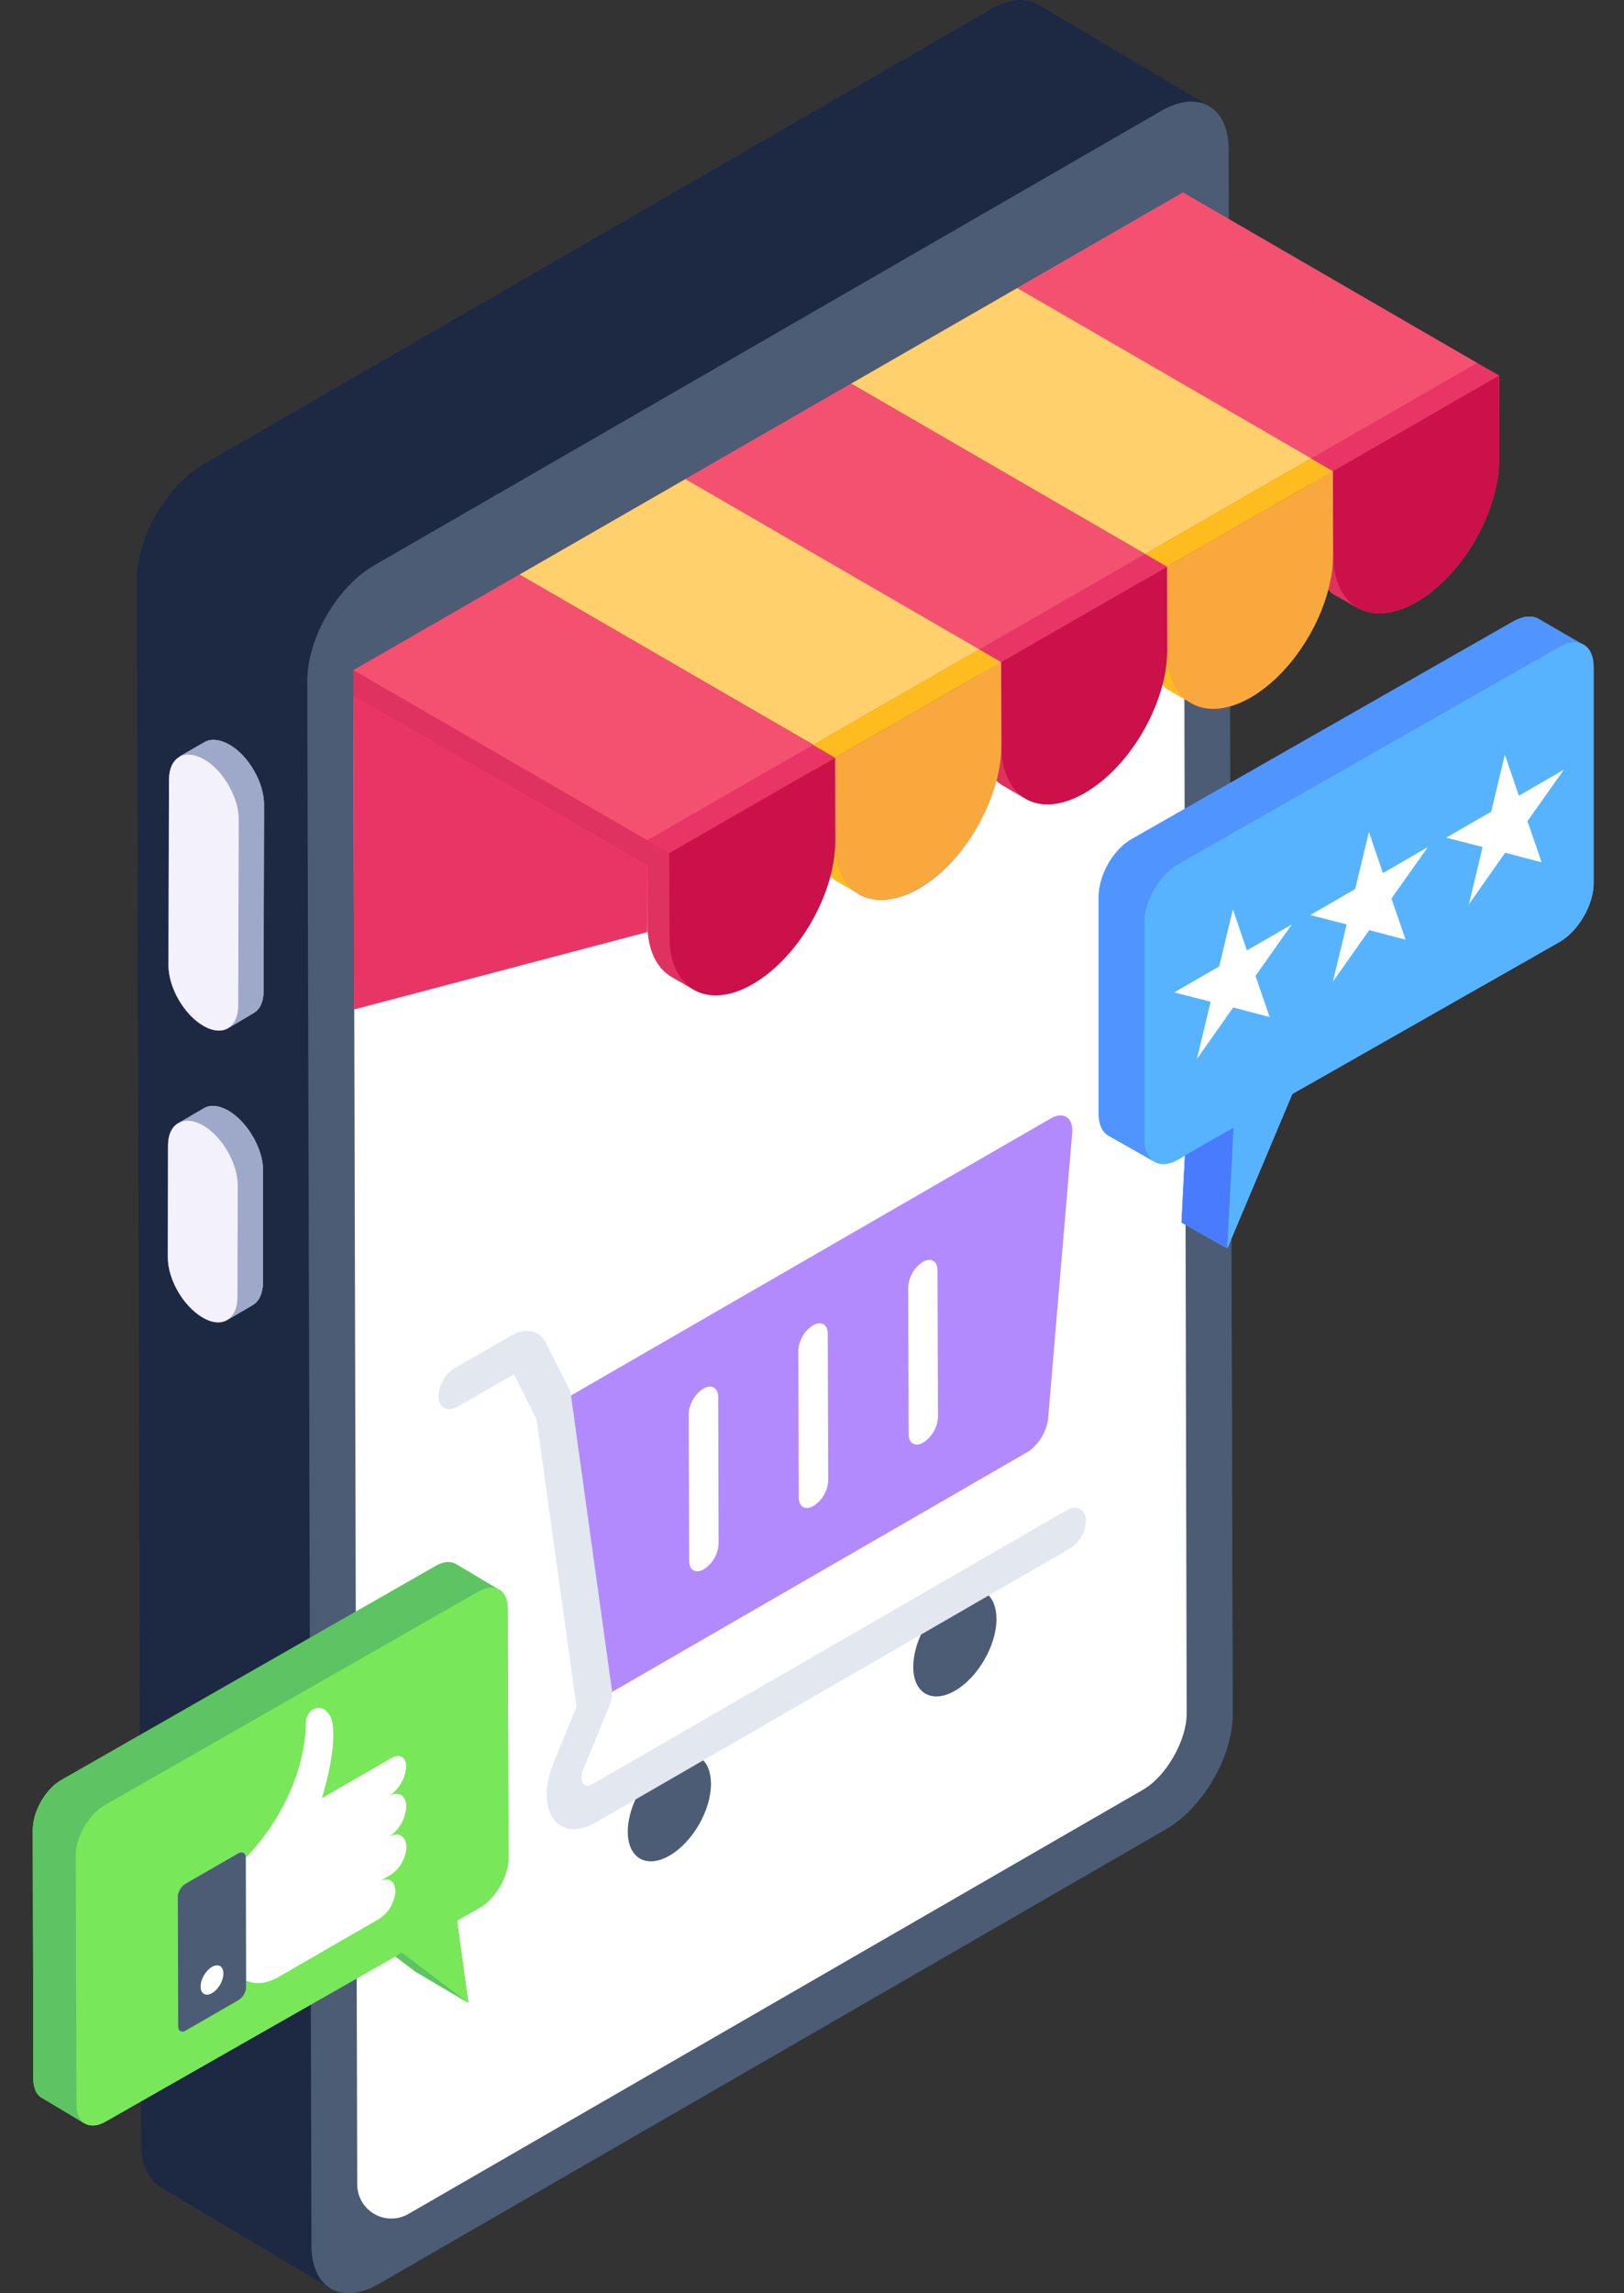 <svg width="34" height="48" viewBox="0 0 34 48" fill="none" xmlns="http://www.w3.org/2000/svg">
<rect x="0" y="0" width="34" height="48" fill="#333333" stroke="none"/>
<g id="Group">
<path id="Vector" d="M6.907 47.888C6.885 47.878 6.865 47.864 6.847 47.848C6.812 47.823 6.782 47.793 6.757 47.758C6.797 47.808 6.847 47.848 6.907 47.888Z" fill="#1D2943"/>
<g id="Group_2">
<path id="Vector_2" d="M25.726 3.121C25.716 2.651 25.546 2.331 25.256 2.201C25.276 2.201 25.296 2.211 25.316 2.221L21.746 0.101C21.486 -0.059 21.136 -0.029 20.746 0.191L4.267 9.71C3.487 10.16 2.867 11.24 2.867 12.13L2.947 44.878C2.957 45.318 3.107 45.628 3.367 45.778L6.847 47.848C6.812 47.823 6.782 47.792 6.757 47.758C6.797 47.808 6.847 47.848 6.907 47.888C7.157 48.058 7.517 48.038 7.927 47.808L24.406 38.288C25.186 37.838 25.816 36.758 25.806 35.868L25.726 3.121ZM24.316 2.321C24.616 2.141 24.886 2.091 25.116 2.151C24.886 2.091 24.606 2.151 24.316 2.321Z" fill="#4C5C75"/>
<path id="Vector_3" d="M6.907 47.888C6.885 47.878 6.865 47.864 6.847 47.848C6.812 47.823 6.782 47.793 6.757 47.758C6.797 47.808 6.847 47.848 6.907 47.888Z" fill="#4C5C75"/>
</g>
<path id="Vector_4" d="M6.907 47.888C6.885 47.878 6.865 47.864 6.847 47.848C6.812 47.823 6.782 47.793 6.757 47.758C6.797 47.808 6.847 47.848 6.907 47.888Z" fill="#1D2943"/>
<path id="Vector_5" d="M25.726 3.121C25.716 2.651 25.546 2.331 25.256 2.201C25.276 2.201 25.296 2.211 25.316 2.221L21.746 0.101C21.486 -0.059 21.136 -0.029 20.746 0.191L4.267 9.71C3.487 10.16 2.867 11.24 2.867 12.13L2.947 44.878C2.957 45.318 3.107 45.628 3.367 45.778L6.847 47.848C6.812 47.823 6.782 47.792 6.757 47.758C6.797 47.808 6.847 47.848 6.907 47.888C7.157 48.058 7.517 48.038 7.927 47.808L24.406 38.288C25.186 37.838 25.816 36.758 25.806 35.868L25.726 3.121ZM24.316 2.321C24.616 2.141 24.886 2.091 25.116 2.151C24.886 2.091 24.606 2.151 24.316 2.321Z" fill="#1D2943"/>
<path id="Vector_6" d="M6.907 47.888C6.885 47.878 6.865 47.864 6.847 47.848C6.812 47.823 6.782 47.793 6.757 47.758C6.797 47.808 6.847 47.848 6.907 47.888Z" fill="#4C5C75"/>
<path id="Vector_7" d="M25.316 2.218C25.054 2.074 24.707 2.091 24.309 2.319L7.833 11.831C7.054 12.279 6.428 13.363 6.436 14.26L6.521 47.004C6.521 47.444 6.673 47.757 6.927 47.901L3.363 45.781C3.109 45.628 2.957 45.315 2.948 44.875L2.864 12.131C2.864 11.242 3.49 10.159 4.269 9.711L20.745 0.191C21.135 -0.029 21.49 -0.055 21.744 0.098L25.316 2.218Z" fill="#1D2943"/>
<path id="Vector_8" d="M24.312 2.321C25.091 1.871 25.719 2.23 25.722 3.124L25.809 35.865C25.812 36.759 25.187 37.84 24.409 38.289L7.93 47.804C7.152 48.254 6.523 47.895 6.52 47.001L6.433 14.26C6.43 13.365 7.055 12.283 7.833 11.834L24.312 2.321Z" fill="#4C5C75"/>
<path id="Vector_9" d="M24.844 35.871C24.844 36.425 24.42 37.181 23.926 37.463L8.547 46.342C8.439 46.404 8.316 46.436 8.192 46.436C8.067 46.436 7.945 46.403 7.837 46.341C7.729 46.279 7.639 46.189 7.576 46.082C7.513 45.974 7.48 45.852 7.479 45.727L7.399 14.06L24.772 4.033L24.844 35.871Z" fill="white"/>
<path id="Vector_10" d="M5.527 16.84L5.517 20.75C5.517 20.97 5.437 21.14 5.297 21.21L4.777 21.52C4.647 21.6 4.457 21.59 4.257 21.47C3.857 21.24 3.527 20.67 3.527 20.21L3.537 16.31C3.547 16.07 3.637 15.9 3.787 15.83C3.767 15.83 3.757 15.83 3.747 15.84L4.287 15.53C4.417 15.46 4.597 15.47 4.807 15.59C5.207 15.82 5.527 16.38 5.527 16.84ZM5.507 24.509V26.849C5.497 27.079 5.427 27.239 5.287 27.319L4.757 27.629C4.627 27.709 4.447 27.699 4.247 27.579C3.837 27.339 3.517 26.779 3.517 26.319V23.979C3.517 23.749 3.597 23.579 3.737 23.509C3.747 23.5 3.767 23.5 3.777 23.489C3.777 23.48 3.787 23.48 3.797 23.48L4.267 23.2C4.397 23.119 4.577 23.13 4.787 23.25C5.177 23.48 5.517 24.049 5.507 24.509Z" fill="#9EA9C9"/>
<g id="Group_3">
<path id="Vector_11" d="M5.507 24.509V26.849C5.497 27.079 5.427 27.239 5.287 27.319L4.757 27.629C4.627 27.709 4.447 27.699 4.247 27.579C3.837 27.339 3.517 26.779 3.517 26.319V23.979C3.517 23.749 3.597 23.579 3.737 23.509C3.747 23.5 3.767 23.5 3.777 23.489C3.777 23.48 3.787 23.48 3.797 23.48L4.267 23.2C4.397 23.119 4.577 23.13 4.787 23.25C5.177 23.48 5.517 24.049 5.507 24.509ZM5.527 16.84L5.517 20.75C5.517 20.97 5.437 21.14 5.297 21.21L4.777 21.52C4.647 21.6 4.457 21.59 4.257 21.47C3.857 21.24 3.527 20.67 3.527 20.21L3.537 16.31C3.547 16.07 3.637 15.9 3.787 15.83C3.767 15.83 3.757 15.83 3.747 15.84L4.287 15.53C4.417 15.46 4.597 15.47 4.807 15.59C5.207 15.82 5.527 16.38 5.527 16.84Z" fill="#9EA9C9"/>
</g>
<path id="Vector_12" d="M5.527 16.843L5.52 20.743C5.52 20.969 5.437 21.135 5.302 21.211L4.775 21.519C4.903 21.444 4.985 21.279 4.985 21.045L5.001 17.151C5.001 16.692 4.677 16.128 4.278 15.895C4.067 15.775 3.886 15.766 3.75 15.842L4.285 15.533C4.413 15.458 4.601 15.473 4.805 15.586C5.204 15.819 5.528 16.384 5.528 16.843H5.527Z" fill="#9EA9C9"/>
<path id="Vector_13" d="M4.274 15.895C4.674 16.125 4.999 16.69 4.998 17.149L4.987 21.049C4.985 21.514 4.657 21.701 4.258 21.47C3.854 21.237 3.528 20.673 3.53 20.208L3.54 16.308C3.542 15.849 3.87 15.662 4.274 15.895Z" fill="#F3F1FC"/>
<path id="Vector_14" d="M5.505 24.508V26.849C5.498 27.083 5.422 27.241 5.287 27.316L4.76 27.625C4.888 27.55 4.97 27.384 4.97 27.158L4.978 24.817C4.978 24.357 4.654 23.793 4.255 23.559C4.052 23.439 3.863 23.431 3.735 23.506L4.262 23.198C4.398 23.122 4.579 23.13 4.782 23.25C5.182 23.484 5.512 24.049 5.505 24.508Z" fill="#9EA9C9"/>
<path id="Vector_15" d="M4.254 23.558C4.653 23.788 4.979 24.353 4.977 24.817L4.971 27.16C4.969 27.618 4.641 27.805 4.242 27.575C3.838 27.341 3.512 26.777 3.514 26.318L3.521 23.976C3.521 23.512 3.85 23.325 4.254 23.558Z" fill="#F3F1FC"/>
<path id="Vector_16" d="M4.269 9.712L20.745 0.191L4.269 9.712Z" fill="#1D2943"/>
<path id="Vector_17" d="M31.385 7.861V9.611C31.385 10.711 30.615 12.051 29.655 12.601C29.176 12.88 28.736 12.9 28.416 12.72L27.956 12.46C27.895 12.431 27.843 12.387 27.806 12.331C27.576 13.241 26.936 14.16 26.186 14.6C25.696 14.88 25.246 14.9 24.936 14.72L24.846 14.66L24.486 14.45C24.426 14.42 24.376 14.37 24.326 14.32C24.106 15.24 23.466 16.17 22.706 16.6C22.226 16.88 21.786 16.9 21.476 16.72C21.442 16.703 21.408 16.683 21.376 16.66L21.016 16.45C20.954 16.419 20.899 16.375 20.856 16.32C20.636 17.24 19.986 18.17 19.236 18.6C18.746 18.88 18.296 18.9 17.986 18.72L17.896 18.66L17.536 18.45C17.477 18.416 17.422 18.372 17.376 18.32C17.156 19.23 16.516 20.16 15.757 20.6C15.257 20.89 14.807 20.9 14.487 20.69L14.067 20.45C13.747 20.27 13.557 19.88 13.557 19.34L13.547 18.12L7.397 14.56V14.03C7.497 13.971 25.943 3.353 24.766 4.031L30.925 7.601L31.385 7.861Z" fill="#F45170"/>
<path id="Vector_18" d="M21.296 6.03L21.298 6.56L27.453 10.125L27.452 9.595L21.296 6.03Z" fill="#AFB2B9"/>
<path id="Vector_19" d="M30.925 7.601V8.131L27.456 10.131V9.601L21.296 6.031L24.766 4.031L30.925 7.601Z" fill="#F45170"/>
<path id="Vector_20" d="M27.452 9.596L27.453 10.126L30.925 8.128L30.924 7.598L27.452 9.596Z" fill="#7A7C81"/>
<path id="Vector_21" d="M21.296 6.031L27.452 9.596L30.924 7.598L24.77 4.033L21.296 6.031Z" fill="#F45170"/>
<path id="Vector_22" d="M17.82 8.03L17.821 8.561L23.976 12.125L23.975 11.595L17.82 8.03Z" fill="#3B475A"/>
<path id="Vector_23" d="M23.975 11.596L23.976 12.126L27.453 10.126L27.451 9.596L23.975 11.596Z" fill="#29313F"/>
<path id="Vector_24" d="M17.82 8.03L23.975 11.595L27.451 9.595L21.297 6.03L17.82 8.03Z" fill="#FFD06C"/>
<path id="Vector_25" d="M14.347 10.029L14.348 10.559L20.503 14.123L20.502 13.593L14.347 10.029Z" fill="#AFB2B9"/>
<path id="Vector_26" d="M20.502 13.594L20.503 14.123L23.976 12.126L23.975 11.596L20.502 13.594Z" fill="#7A7C81"/>
<path id="Vector_27" d="M14.347 10.029L20.502 13.593L23.975 11.595L17.82 8.031L14.347 10.029Z" fill="#F45170"/>
<path id="Vector_28" d="M10.875 12.027L10.876 12.557L17.03 16.121L17.029 15.591L10.875 12.027Z" fill="#3B475A"/>
<path id="Vector_29" d="M17.029 15.591L17.03 16.121L20.503 14.123L20.502 13.593L17.029 15.591Z" fill="#29313F"/>
<path id="Vector_30" d="M10.875 12.027L17.029 15.591L20.502 13.593L14.348 10.029L10.875 12.027Z" fill="#FFD06C"/>
<path id="Vector_31" d="M17.026 15.59V16.12L13.557 18.12L7.397 14.56V14.03L10.877 12.03L17.026 15.59Z" fill="#CC104A"/>
<path id="Vector_32" d="M7.397 14.027L7.399 14.557L13.554 18.122L13.553 17.592L7.397 14.027ZM13.553 17.592L13.554 18.122L17.03 16.121L17.029 15.591L13.553 17.592Z" fill="#DF3260"/>
<path id="Vector_33" d="M7.397 14.027L13.553 17.591L17.029 15.591L10.875 12.027L7.397 14.027Z" fill="#F45170"/>
<path id="Vector_34" d="M28.418 12.722L27.958 12.456C27.645 12.275 27.452 11.891 27.45 11.346L27.91 11.612C27.912 12.157 28.106 12.542 28.418 12.722Z" fill="#DF3260"/>
<path id="Vector_35" d="M27.91 11.611L27.45 11.345L27.445 9.598L27.904 9.865L27.91 11.611Z" fill="#8FABFE"/>
<path id="Vector_36" d="M27.905 9.864L27.445 9.598L30.921 7.598L31.381 7.864L27.905 9.864Z" fill="#E93565"/>
<path id="Vector_37" d="M31.381 7.863L31.386 9.61C31.39 10.708 30.612 12.05 29.654 12.601C28.695 13.153 27.913 12.709 27.91 11.611L27.904 9.864L31.381 7.863Z" fill="#CC104A"/>
<path id="Vector_38" d="M24.945 14.72L24.485 14.453C24.172 14.272 23.979 13.888 23.977 13.343L24.437 13.609C24.439 14.154 24.633 14.54 24.945 14.72Z" fill="#FEBC1F"/>
<path id="Vector_39" d="M24.437 13.61L23.977 13.343L23.972 11.596L24.432 11.863L24.437 13.61Z" fill="#FFD06C"/>
<path id="Vector_40" d="M24.432 11.863L23.972 11.595L27.445 9.598L27.905 9.865L24.432 11.863Z" fill="#FEBC1F"/>
<path id="Vector_41" d="M27.906 9.864L27.91 11.611C27.913 12.709 27.14 14.048 26.182 14.599C25.222 15.151 24.44 14.707 24.437 13.609L24.432 11.862L27.906 9.864Z" fill="#F9A83D"/>
<path id="Vector_42" d="M21.472 16.72L21.012 16.453C20.699 16.273 20.506 15.887 20.504 15.34L20.964 15.607C20.966 16.153 21.16 16.539 21.472 16.72Z" fill="#DF3260"/>
<path id="Vector_43" d="M20.964 15.607L20.504 15.34L20.499 13.593L20.959 13.86L20.964 15.607Z" fill="#8FABFE"/>
<path id="Vector_44" d="M20.959 13.861L20.499 13.594L23.972 11.596L24.432 11.863L20.959 13.861Z" fill="#E93565"/>
<path id="Vector_45" d="M24.432 11.862L24.437 13.609C24.44 14.707 23.663 16.048 22.704 16.599C21.745 17.151 20.967 16.705 20.964 15.607L20.959 13.86L24.432 11.862Z" fill="#CC104A"/>
<path id="Vector_46" d="M17.996 18.72L17.532 18.453C17.225 18.27 17.029 17.886 17.029 17.34L17.022 15.596L17.48 15.863L17.486 17.607C17.486 18.152 17.682 18.538 17.996 18.72Z" fill="#FEBC1F"/>
<path id="Vector_47" d="M14.009 17.858L13.55 17.591L17.022 15.593L17.482 15.86L14.009 17.858Z" fill="#E93565"/>
<path id="Vector_48" d="M20.959 13.86L20.964 15.607C20.967 16.705 20.19 18.046 19.231 18.597C18.272 19.149 17.491 18.705 17.487 17.607L17.482 15.86L20.959 13.86Z" fill="#F9A83D"/>
<path id="Vector_49" d="M17.482 15.86L17.022 15.593L20.499 13.593L20.959 13.86L17.482 15.86Z" fill="#FEBC1F"/>
<path id="Vector_50" d="M14.521 20.716L14.065 20.45C13.752 20.268 13.555 19.884 13.555 19.338L13.549 17.594L14.012 17.86V19.604C14.02 20.151 14.207 20.534 14.521 20.716Z" fill="#DF3260"/>
<path id="Vector_51" d="M17.482 15.86L17.487 17.607C17.49 18.705 16.717 20.044 15.758 20.596C14.799 21.147 14.018 20.703 14.014 19.606L14.009 17.858L17.482 15.86Z" fill="#CC104A"/>
<path id="Vector_52" d="M7.414 21.129L7.399 14.557L13.554 18.121V19.509L7.414 21.129Z" fill="#E93565"/>
<path id="Vector_53" d="M14.677 36.804C14.806 36.904 14.884 37.087 14.885 37.336C14.887 37.889 14.501 38.56 14.017 38.84C13.536 39.117 13.145 38.895 13.143 38.342C13.143 38.092 13.22 37.82 13.349 37.57L14.677 36.804ZM20.653 33.353C20.783 33.453 20.861 33.636 20.862 33.886C20.863 34.437 20.478 35.109 19.994 35.388C19.513 35.666 19.121 35.443 19.12 34.89C19.12 34.641 19.197 34.369 19.326 34.12L20.653 33.353Z" fill="#4C5C75"/>
<path id="Vector_54" d="M22.001 23.408C22.266 23.255 22.474 23.396 22.448 23.717L21.944 29.684C21.92 29.959 21.73 30.266 21.5 30.399L12.759 35.446C12.759 35.429 12.758 35.413 12.755 35.396L11.9 29.24L22.001 23.408ZM15.044 32.312L15.036 29.24C15.035 29.046 14.896 28.967 14.728 29.064C14.638 29.122 14.563 29.2 14.509 29.292C14.455 29.384 14.424 29.488 14.418 29.595L14.428 32.668C14.428 32.868 14.565 32.945 14.738 32.845C14.828 32.787 14.903 32.708 14.956 32.615C15.009 32.523 15.039 32.419 15.044 32.312ZM17.339 30.987L17.33 27.915C17.33 27.721 17.191 27.642 17.023 27.739C16.933 27.797 16.858 27.876 16.804 27.968C16.75 28.061 16.719 28.164 16.713 28.271L16.723 31.343C16.723 31.543 16.862 31.619 17.033 31.52C17.123 31.462 17.198 31.383 17.251 31.291C17.304 31.198 17.334 31.094 17.339 30.987ZM19.637 29.66L19.628 26.588C19.628 26.394 19.488 26.315 19.32 26.412C19.231 26.471 19.157 26.549 19.104 26.641C19.051 26.733 19.02 26.836 19.014 26.942L19.023 30.015C19.023 30.215 19.163 30.291 19.331 30.193C19.421 30.135 19.495 30.056 19.549 29.964C19.602 29.871 19.632 29.767 19.637 29.66Z" fill="#B28AFD"/>
<path id="Vector_55" d="M22.614 31.586C22.539 31.542 22.44 31.548 22.339 31.606L12.408 37.341C12.318 37.393 12.248 37.39 12.208 37.329C12.199 37.319 12.135 37.222 12.218 37.017L12.766 35.683C12.797 35.608 12.814 35.527 12.816 35.446C12.816 35.427 12.815 35.408 12.813 35.389L11.957 29.231L11.951 29.184C11.947 29.15 11.938 29.116 11.923 29.084L11.424 28.103C11.399 28.05 11.364 28.002 11.32 27.963C11.276 27.924 11.225 27.895 11.169 27.877C11.026 27.832 10.857 27.864 10.689 27.962L9.514 28.64C9.416 28.703 9.334 28.788 9.276 28.89C9.217 28.99 9.184 29.104 9.179 29.22C9.179 29.337 9.221 29.425 9.299 29.469C9.374 29.514 9.473 29.505 9.574 29.447L10.76 28.765L11.234 29.708L12.07 35.725L11.59 36.898C11.4 37.355 11.395 37.786 11.573 38.051C11.68 38.208 11.833 38.286 12.015 38.286C12.175 38.28 12.331 38.232 12.468 38.148L22.399 32.413C22.497 32.35 22.579 32.265 22.637 32.164C22.695 32.063 22.729 31.95 22.734 31.833C22.734 31.718 22.691 31.63 22.614 31.586Z" fill="#E3E7F0"/>
<path id="Vector_56" d="M33.365 13.94V18.489C33.365 18.939 33.045 19.479 32.665 19.709L27.056 22.899L25.696 26.129L24.736 25.589L24.806 24.189L24.666 24.269C24.476 24.379 24.306 24.389 24.176 24.319L23.206 23.769C23.086 23.699 23.006 23.539 23.006 23.319V18.769C23.006 18.309 23.316 17.769 23.706 17.559L31.695 13C31.895 12.89 32.075 12.88 32.205 12.95L33.115 13.48C33.265 13.54 33.355 13.7 33.365 13.94Z" fill="#497BFE"/>
<path id="Vector_57" d="M33.365 13.94V18.489C33.365 18.939 33.045 19.479 32.665 19.709L27.056 22.899L25.696 26.129L24.736 25.589L24.806 24.189L24.666 24.269C24.476 24.379 24.306 24.389 24.176 24.319L23.206 23.769C23.086 23.699 23.006 23.539 23.006 23.319V18.769C23.006 18.309 23.316 17.769 23.706 17.559L31.695 13C31.895 12.89 32.075 12.88 32.205 12.95L33.115 13.48C33.265 13.54 33.355 13.7 33.365 13.94Z" fill="#57B3FE"/>
<path id="Vector_58" d="M25.695 26.126L24.737 25.587L24.869 23.064L25.827 23.603L25.695 26.126Z" fill="#497BFE"/>
<path id="Vector_59" d="M33.151 13.496C33.023 13.416 32.854 13.426 32.656 13.536L24.667 18.09C24.28 18.318 23.963 18.853 23.963 19.3V23.86C23.963 24.087 24.043 24.236 24.171 24.315L23.211 23.77C23.081 23.7 23.002 23.542 23.002 23.324V18.764C23.002 18.309 23.319 17.774 23.706 17.555L31.695 13.001C31.893 12.892 32.072 12.883 32.201 12.95L33.151 13.496Z" fill="#5094FF"/>
<path id="Vector_60" d="M24.664 18.09L32.656 13.54C33.042 13.317 33.359 13.498 33.361 13.941V18.494C33.362 18.936 33.047 19.483 32.661 19.706L27.055 22.894L25.695 26.126L25.827 23.603L24.669 24.263C24.283 24.487 23.965 24.306 23.964 23.863V19.303C23.962 18.852 24.278 18.312 24.664 18.09Z" fill="#57B3FE"/>
<path id="Vector_61" d="M25.812 19.033L26.105 19.893L27.047 19.349L26.285 20.426L26.581 21.288L25.818 21.087L25.058 22.166L25.346 20.967L24.583 20.772L25.525 20.228L25.812 19.033ZM28.66 17.414L28.953 18.274L29.894 17.73L29.131 18.807L29.428 19.669L28.666 19.469L27.905 20.547L28.194 19.348L27.431 19.153L28.372 18.609L28.66 17.414ZM31.506 15.795L31.799 16.655L32.741 16.111L31.979 17.187L32.275 18.049L31.512 17.849L30.753 18.929L31.04 17.729L30.277 17.533L31.219 16.99L31.506 15.795Z" fill="white"/>
<path id="Vector_62" d="M10.415 33.257C10.415 33.248 10.406 33.257 10.406 33.257C10.396 33.248 10.386 33.248 10.377 33.238L10.415 33.257Z" fill="#78E75A"/>
<path id="Vector_63" d="M10.647 38.889C10.647 39.269 10.377 39.739 10.047 39.929L9.567 40.199L9.807 41.919L8.697 41.269L8.277 40.949L2.207 44.408C1.997 44.528 1.817 44.508 1.707 44.388C1.727 44.408 1.747 44.428 1.777 44.448L0.877 43.908C0.767 43.848 0.707 43.718 0.698 43.528L0.688 38.299C0.688 37.919 0.947 37.449 1.287 37.259L9.127 32.779C9.287 32.679 9.437 32.679 9.547 32.739L10.377 33.239C10.347 33.229 10.317 33.229 10.287 33.229C10.327 33.229 10.367 33.239 10.407 33.259C10.407 33.259 10.417 33.249 10.417 33.259C10.547 33.309 10.627 33.449 10.627 33.659L10.647 38.889Z" fill="#78E75A"/>
<path id="Vector_64" d="M10.647 38.889C10.647 39.269 10.377 39.739 10.047 39.929L9.567 40.199L9.807 41.919L8.697 41.269L8.277 40.949L2.207 44.408C1.997 44.528 1.817 44.508 1.707 44.388C1.727 44.408 1.747 44.428 1.777 44.448L0.877 43.908C0.767 43.848 0.707 43.718 0.698 43.528L0.688 38.299C0.688 37.919 0.947 37.449 1.287 37.259L9.127 32.779C9.287 32.679 9.437 32.679 9.547 32.739L10.377 33.239L10.417 33.259C10.547 33.309 10.627 33.449 10.627 33.659L10.647 38.889Z" fill="#78E75A"/>
<path id="Vector_65" d="M9.803 41.921L8.695 41.265L7.306 40.212L8.414 40.868L9.803 41.921ZM10.455 33.276C10.345 33.208 10.192 33.216 10.022 33.31L2.19 37.789C1.858 37.977 1.586 38.453 1.586 38.827L1.603 44.063C1.603 44.25 1.671 44.386 1.782 44.445L0.875 43.911C0.765 43.851 0.705 43.715 0.697 43.528L0.688 38.293C0.688 37.919 0.952 37.443 1.283 37.256L9.123 32.775C9.285 32.682 9.438 32.673 9.549 32.741L10.455 33.276Z" fill="#5EC363"/>
<path id="Vector_66" d="M10.023 33.312C10.354 33.122 10.627 33.276 10.628 33.657L10.643 38.888C10.643 39.268 10.373 39.736 10.043 39.928L9.57 40.2L9.803 41.92L8.414 40.868L2.208 44.406C1.876 44.596 1.604 44.442 1.603 44.061L1.588 38.829C1.588 38.45 1.858 37.981 2.188 37.789L10.023 33.312Z" fill="#78E75A"/>
<path id="Vector_67" d="M6.547 35.783C6.659 35.725 6.81 35.714 6.929 35.954C6.938 35.974 7.102 36.354 6.777 37.505C6.764 37.549 6.752 37.593 6.74 37.638L8.199 36.796C8.364 36.7 8.502 36.776 8.503 36.966C8.499 37.093 8.461 37.217 8.394 37.326C8.332 37.437 8.243 37.531 8.135 37.598C8.338 37.481 8.505 37.576 8.505 37.806C8.5 37.936 8.463 38.062 8.397 38.174C8.334 38.286 8.244 38.382 8.135 38.451C8.341 38.332 8.507 38.427 8.508 38.664C8.508 38.771 8.468 38.892 8.408 38.998C8.35 39.1 8.267 39.185 8.168 39.248L7.934 39.383C8.121 39.275 8.274 39.363 8.276 39.578C8.276 39.689 8.236 39.809 8.176 39.915C8.118 40.017 8.035 40.102 7.936 40.165L5.836 41.377C5.621 41.502 5.412 41.539 5.24 41.487L5.152 41.459L5.145 38.883C5.206 38.823 6.38 37.666 6.407 36.023C6.411 35.975 6.425 35.928 6.449 35.887C6.474 35.845 6.507 35.81 6.547 35.783Z" fill="white"/>
<path id="Vector_68" d="M4.987 38.793C5.072 38.744 5.144 38.785 5.145 38.882L5.152 41.592C5.152 41.692 5.081 41.813 4.997 41.862L3.887 42.502C3.8 42.552 3.731 42.513 3.731 42.412L3.723 39.702C3.723 39.606 3.791 39.483 3.879 39.432L4.987 38.793ZM4.439 41.716C4.509 41.672 4.566 41.611 4.608 41.54C4.649 41.468 4.672 41.388 4.676 41.306C4.676 41.156 4.572 41.093 4.438 41.17C4.369 41.215 4.312 41.275 4.27 41.346C4.229 41.418 4.206 41.498 4.201 41.58C4.201 41.731 4.308 41.792 4.439 41.716Z" fill="#4C5C75"/>
<path id="Vector_69" d="M4.437 41.17C4.572 41.093 4.675 41.155 4.676 41.306C4.676 41.457 4.574 41.639 4.439 41.716C4.308 41.792 4.201 41.731 4.201 41.58C4.201 41.43 4.306 41.246 4.438 41.17H4.437Z" fill="white"/>
</g>
</svg>
